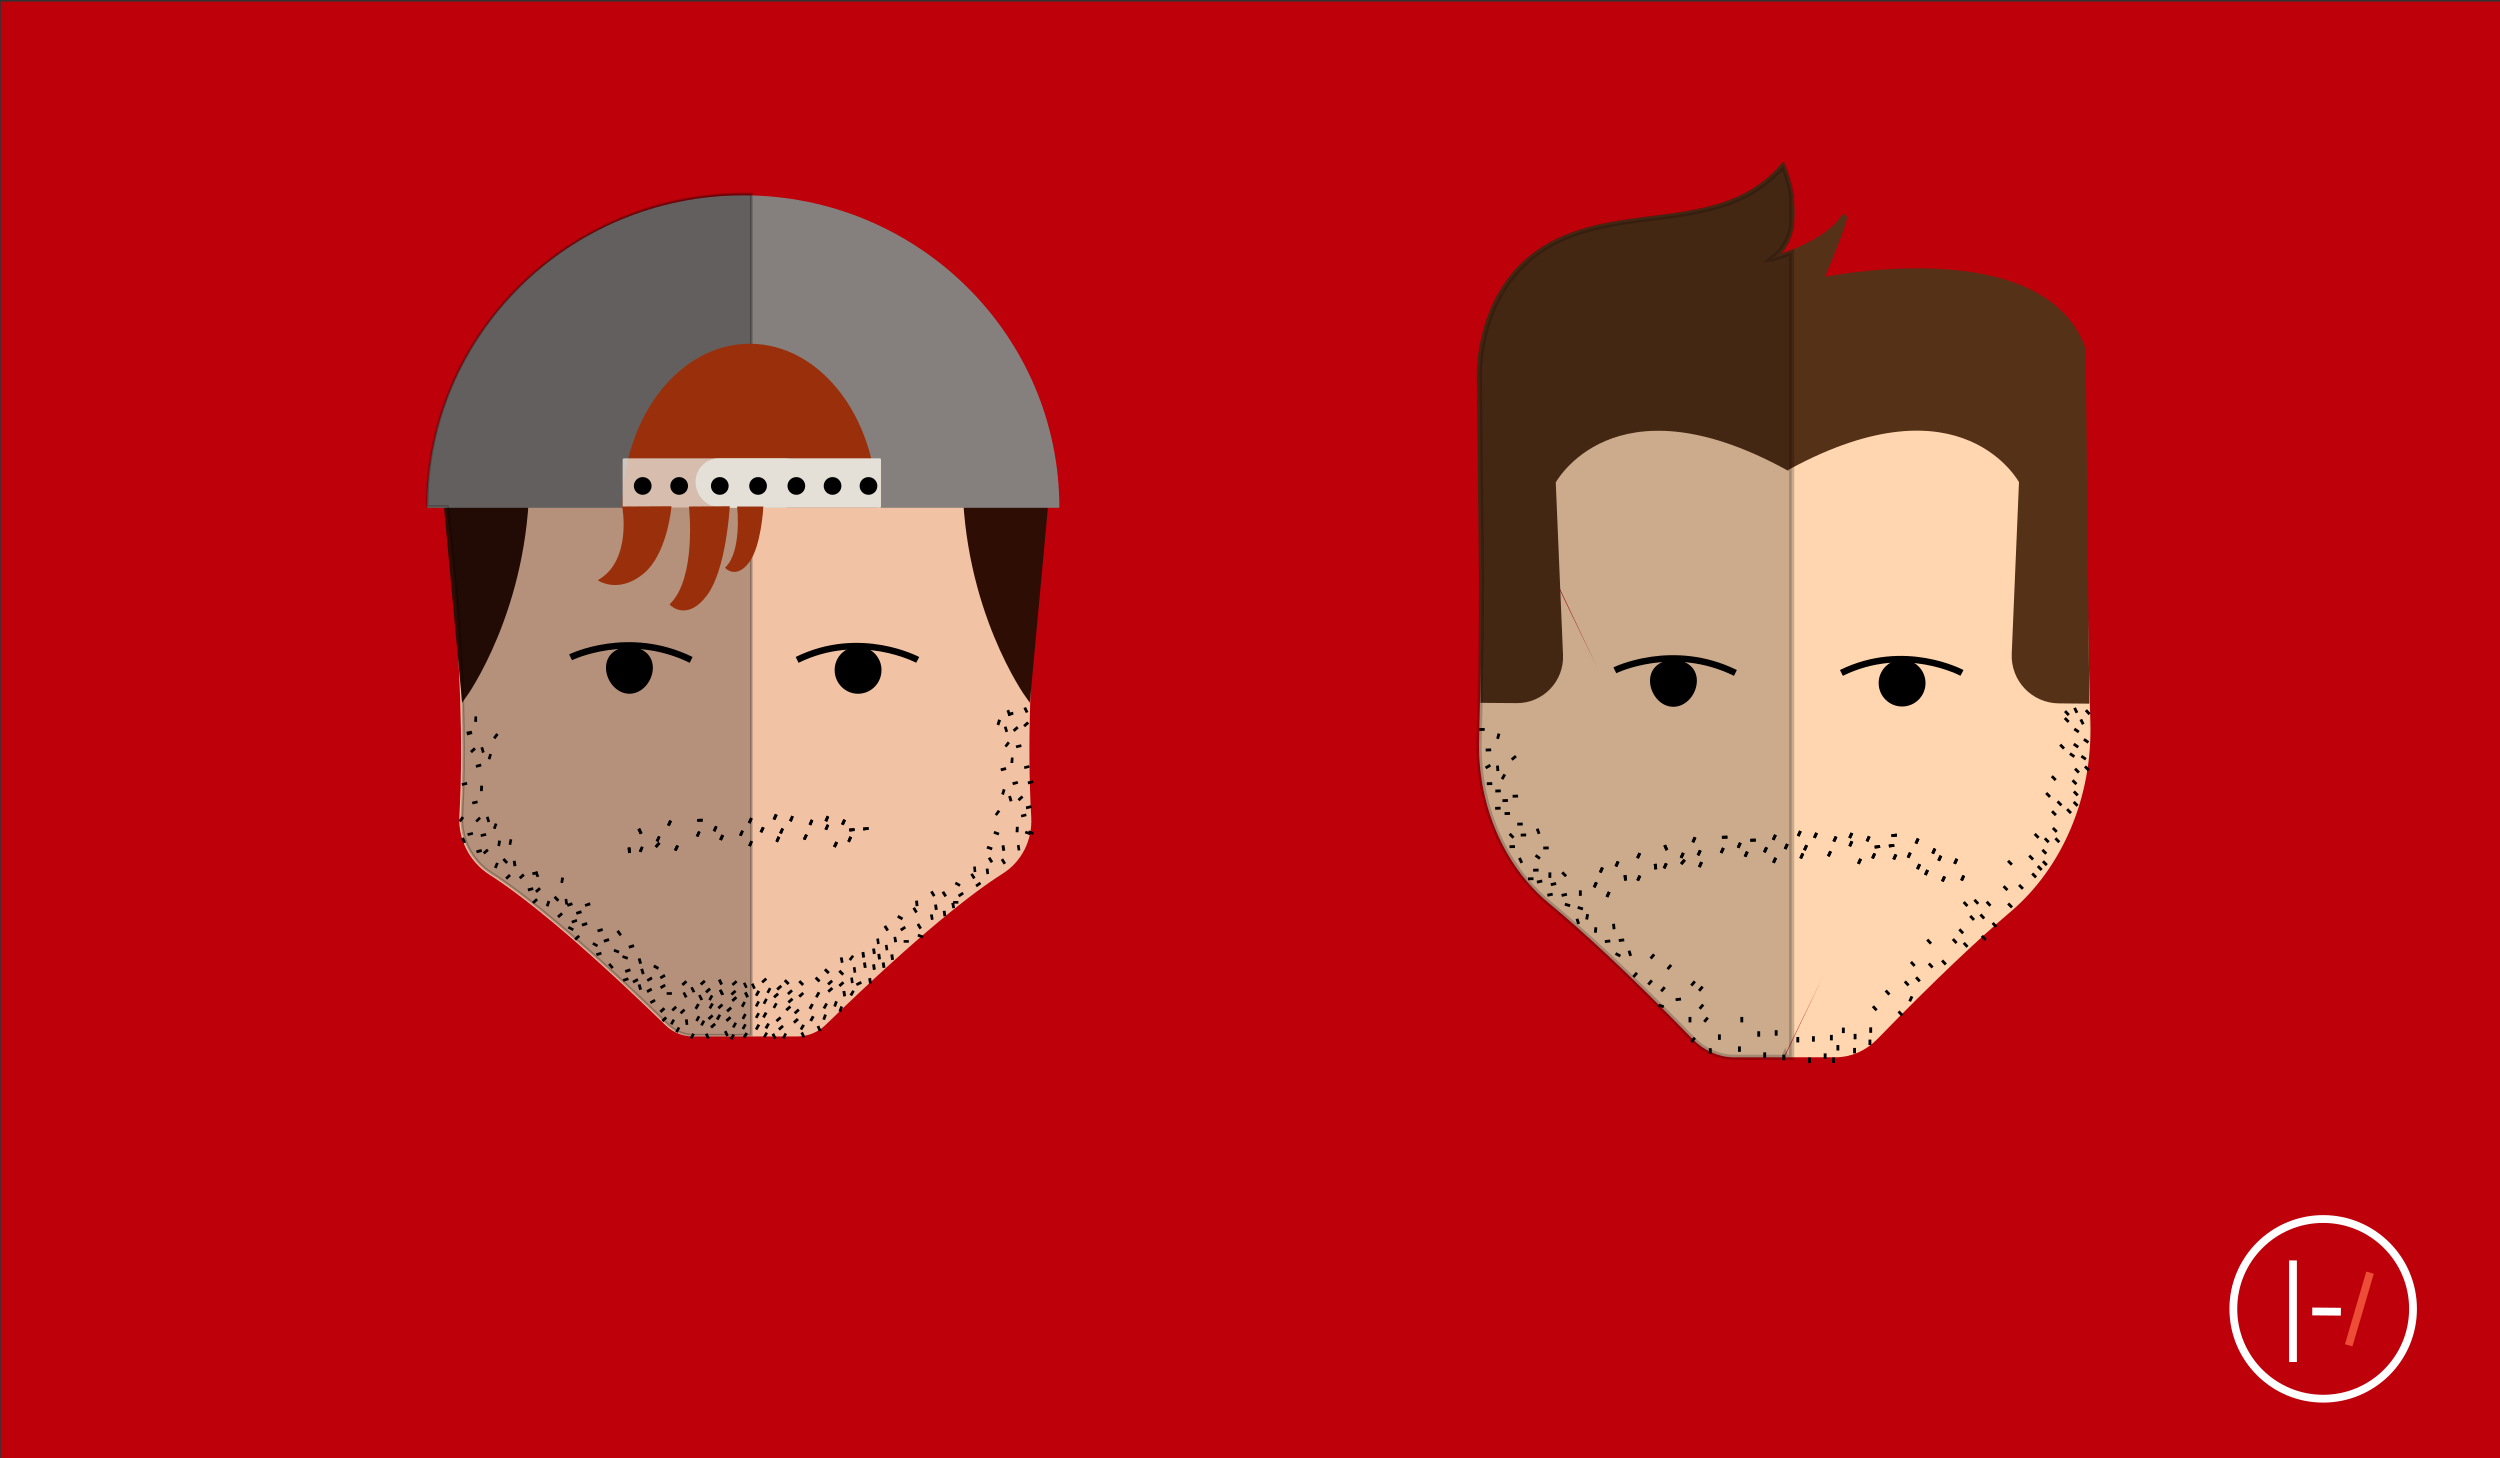 <?xml version="1.0" encoding="utf-8"?>
<!-- Generator: Adobe Illustrator 20.1.0, SVG Export Plug-In . SVG Version: 6.00 Build 0)  -->
<svg version="1.1" xmlns="http://www.w3.org/2000/svg" xmlns:xlink="http://www.w3.org/1999/xlink" x="0px" y="0px"
	 viewBox="0 0 960 560" style="enable-background:new 0 0 960 560;" xml:space="preserve">
<rect x="0" y="0" width="960" height="560" fill="#333333" stroke="none"/>
<style type="text/css">
	.st0{fill:#BD000A;}
	.st1{fill:none;stroke:#FFFFFF;stroke-width:3;stroke-miterlimit:10;}
	.st2{fill:none;stroke:#ED4C37;stroke-width:3;stroke-miterlimit:10;}
	.st3{fill:none;stroke:#000000;stroke-width:3;stroke-miterlimit:10;}
	.st4{fill:#FFD6B0;}
	.st5{fill:#553117;stroke:#553117;stroke-width:2;stroke-miterlimit:10;}
	.st6{opacity:0.2;stroke:#000000;stroke-width:2;stroke-miterlimit:10;}
	.st7{fill:none;stroke:#000000;stroke-width:2.5;stroke-miterlimit:10;}
	.st8{fill:#F1C2A4;stroke:#F1C2A4;stroke-width:2;stroke-miterlimit:10;}
	.st9{fill:#2E0D05;stroke:#2E0D05;stroke-width:2;stroke-miterlimit:10;}
	.st10{fill:#857F7D;}
	.st11{opacity:0.25;fill:#000105;stroke:#000000;stroke-miterlimit:10;}
	.st12{fill:#9A300B;stroke:#9A300B;stroke-miterlimit:10;}
	.st13{opacity:0.8;fill:#E5E0D7;}
	.st14{fill:#E5E0D7;}
	.st15{fill:#DEA6AF;}
	.st16{fill:none;stroke:#FFFFFF;stroke-width:10;stroke-miterlimit:10;}
	.st17{fill:none;stroke:#ED4C37;stroke-width:10;stroke-miterlimit:10;}
	.st18{fill:none;stroke:#FFFFFF;stroke-width:12;stroke-miterlimit:10;}
	.st19{fill:#FFFFFF;}
</style>
<g id="Faces-background_color">
	<rect x="0.3" y="0.6" class="st0" width="960" height="560"/>
</g>
<g id="_x32_1_logo">
	<line class="st1" x1="880.5" y1="484" x2="880.5" y2="523"/>
	<line class="st1" x1="898.9" y1="503.7" x2="887.9" y2="503.6"/>
	<line class="st2" x1="910.1" y1="488.7" x2="901.9" y2="516.6"/>
	<circle class="st1" cx="892.1" cy="502.6" r="34.5"/>
</g>
<g id="Face_1">
	<path class="st4" d="M772.2,350c-12.4,10.5-29,26.1-51.3,49c-4.4,4.5-10.1,7-16,7h-19.7h0h0.6l-0.3-0.6l14.7-30.8l-14.8,30.5
		L685,406H666c-5.9,0-11.6-2.5-16-7c-24.7-25.4-42.5-41.7-55.2-52.2c-17.5-14.5-27.5-38.1-26.8-62.8c1.6-60.2,0.7-120,0.7-120
		l45.2,93.5L569.5,164l116.2,0.4l114.5,0.4l0.7,0c0,0.6,0,1.3,0,2.2c0.1,13.3,0.4,61.2,1.8,110.5C803.5,306,792.1,333,772.2,350z"/>
	<path class="st5" d="M801.3,269.2l-10.7-0.1c-9.8-0.1-17.5-8.2-17.1-18l2.8-66.2c0,0-22.3-42.2-89.6-5.6c-0.1,0-0.2,0.1-0.3,0.2
		c-67.5-36.9-90,5.5-90,5.5l2.8,66.6c0.4,9.5-7.3,17.5-16.8,17.4l-12.9-0.1l-1.4-124.6c0,0-1.2-34.8,27.6-50.4s66-3.6,88.8-30
		c0,0,10.8,25.2-4.8,36c0.8-0.2,20.7-5.8,27.7-15.8c3.6-5.2-5.5,17.1-8.2,23.5c0,0,84.9-17.9,100.7,26.5L801.3,269.2z"/>
	<path class="st6" d="M688,96.9c-5,1.7-7.6,2.7-7.9,2.7c4.7-3.3,6.9-7.9,7.9-12.7V75.2c-1-6.5-3.3-11.5-3.3-11.5
		c-22.8,26.4-60.1,14.4-88.9,30s-27.7,50.4-27.7,50.4l0.8,77.2v0.2c0,18.9-0.3,40.7-0.9,62.5c-0.7,24.8,9.3,48.3,26.8,62.8
		c12.7,10.5,30.5,26.8,55.2,52.2c4.4,4.5,10.1,7,16,7H685l0.4-0.9l0.1,0.3l0.3,0.6h2.2V96.9z"/>
	<path class="st7" d="M753.4,258.4c0,0-22.1-11.9-46.3,0"/>
	<circle cx="730.4" cy="262.3" r="9"/>
	<path class="st7" d="M620.1,257.4c0,0,22.1-10.9,46.3,1"/>
	<path d="M633.6,261.4c0-5,4-8,9-8c5,0,9,3,9,8s-4,10-9,10C637.6,271.5,633.6,266.4,633.6,261.4L633.6,261.4z"/>
	<rect x="656.2" y="402.5" width="1.1" height="2.1"/>
	<rect x="674.8" y="396" width="1.1" height="2.1"/>
	<rect x="677.1" y="404.1" width="1.1" height="2.1"/>
	<rect x="681.5" y="395.6" width="1.1" height="2.1"/>
	<rect x="765.4" y="354" transform="matrix(0.734 -0.679 0.679 0.734 -37.393 614.649)" width="1.1" height="2.1"/>
	<rect x="756.8" y="351.3" transform="matrix(0.734 -0.679 0.679 0.734 -37.848 608.096)" width="1.1" height="2.1"/>
	<rect x="754.3" y="346" transform="matrix(0.734 -0.679 0.679 0.734 -34.931 604.961)" width="1.1" height="2.1"/>
	<rect x="758.4" y="345.1" transform="matrix(0.734 -0.679 0.679 0.734 -33.209 607.544)" width="1.1" height="2.1"/>
	<rect x="707.3" y="394.6" width="1.1" height="2.1"/>
	<rect x="754.3" y="361.7" transform="matrix(0.734 -0.679 0.679 0.734 -45.56 609.121)" width="1.1" height="2.1"/>
	<rect x="761.3" y="359" transform="matrix(0.734 -0.679 0.679 0.734 -41.918 613.158)" width="1.1" height="2.1"/>
	<rect x="760.7" y="350.8" transform="matrix(0.734 -0.679 0.679 0.734 -36.46 610.554)" width="1.1" height="2.1"/>
	<rect x="746" y="368.4" transform="matrix(0.734 -0.679 0.679 0.734 -52.346 605.321)" width="1.1" height="2.1"/>
	<rect x="740.9" y="369.6" transform="matrix(0.734 -0.679 0.679 0.734 -54.505 602.141)" width="1.1" height="2.1"/>
	<rect x="750.1" y="360.2" transform="matrix(0.734 -0.679 0.679 0.734 -45.657 605.9)" width="1.1" height="2.1"/>
	<rect x="752.6" y="356.5" transform="matrix(0.734 -0.679 0.679 0.734 -42.48 606.564)" width="1.1" height="2.1"/>
	<rect x="736" y="374.9" transform="matrix(0.734 -0.679 0.679 0.734 -59.408 600.228)" width="1.1" height="2.1"/>
	<rect x="731.7" y="376.5" transform="matrix(0.734 -0.679 0.679 0.734 -61.658 597.702)" width="1.1" height="2.1"/>
	<rect x="734" y="369" transform="matrix(0.734 -0.679 0.679 0.734 -55.92 597.284)" width="1.1" height="2.1"/>
	<rect x="740.3" y="360.4" transform="matrix(0.734 -0.679 0.679 0.734 -48.426 599.313)" width="1.1" height="2.1"/>
	<rect x="702.7" y="397.4" width="1.1" height="2.1"/>
	<rect x="700.3" y="404.5" width="1.1" height="2.1"/>
	<rect x="703.5" y="406.1" width="1.1" height="2.1"/>
	<rect x="695.8" y="397.9" width="1.1" height="2.1"/>
	<rect x="667.4" y="401.8" width="1.1" height="2.1"/>
	<rect x="694.3" y="406.1" width="1.1" height="2.1"/>
	<rect x="684.4" y="405" width="1.1" height="2.1"/>
	<rect x="705.2" y="401.3" width="1.1" height="2.1"/>
	<rect x="711.8" y="397" width="1.1" height="2.1"/>
	<rect x="711.6" y="402.4" width="1.1" height="2.1"/>
	<rect x="717.8" y="394.5" width="1.1" height="2.1"/>
	<rect x="717.5" y="399.2" width="1.1" height="2.1"/>
	<rect x="689.8" y="398.2" width="1.1" height="2.1"/>
	<rect x="729.3" y="388" transform="matrix(0.734 -0.679 0.679 0.734 -70.118 599.155)" width="1.1" height="2.1"/>
	<rect x="724.3" y="380" transform="matrix(0.734 -0.679 0.679 0.734 -65.959 593.622)" width="1.1" height="2.1"/>
	
		<rect x="574.6" y="294" transform="matrix(0.998 -6.196430e-02 6.196430e-02 0.998 -17.179 36.205)" width="1.1" height="2.1"/>
	
		<rect x="571.6" y="299.5" transform="matrix(3.312289e-02 1 -1 3.312289e-02 853.577 -281.186)" width="1.1" height="2.1"/>
	
		<rect x="577.6" y="306" transform="matrix(3.312289e-02 1 -1 3.312289e-02 865.89 -280.901)" width="1.1" height="2.1"/>
	
		<rect x="593.3" y="324.2" transform="matrix(3.312289e-02 1 -1 3.312289e-02 899.234 -279.007)" width="1.1" height="2.1"/>
	
		<rect x="661.9" y="320.1" transform="matrix(3.312289e-02 1 -1 3.312289e-02 961.476 -351.594)" width="1.1" height="2.1"/>
	
		<rect x="672.9" y="321.2" transform="matrix(3.312289e-02 1 -1 3.312289e-02 973.103 -361.487)" width="1.1" height="2.1"/>
	
		<rect x="589.4" y="332.7" transform="matrix(3.312289e-02 1 -1 3.312289e-02 903.974 -266.868)" width="1.1" height="2.1"/>
	
		<rect x="587.5" y="336.1" transform="matrix(3.312289e-02 1 -1 3.312289e-02 905.473 -261.767)" width="1.1" height="2.1"/>
	
		<rect x="584.7" y="319.3" transform="matrix(3.312289e-02 1 -1 3.312289e-02 885.963 -275.214)" width="1.1" height="2.1"/>
	<rect x="583.5" y="329.5" transform="matrix(0.904 -0.427 0.427 0.904 -85.212 280.967)" width="1.1" height="2.1"/>
	<rect x="589.7" y="327.8" transform="matrix(0.584 -0.812 0.812 0.584 -21.24 616.293)" width="1.1" height="2.1"/>
	
		<rect x="583.3" y="315.1" transform="matrix(3.312289e-02 1 -1 3.312289e-02 880.494 -277.868)" width="1.1" height="2.1"/>
	<rect x="590.1" y="318.2" transform="matrix(0.936 -0.352 0.352 0.936 -74.574 228.299)" width="1.1" height="2.1"/>
	
		<rect x="578.4" y="311" transform="matrix(3.312289e-02 1 -1 3.312289e-02 871.676 -276.9)" width="1.1" height="2.1"/>
	
		<rect x="580.4" y="323.7" transform="matrix(3.312289e-02 1 -1 3.312289e-02 886.204 -266.6)" width="1.1" height="2.1"/>
	<rect x="580" y="319.9" transform="matrix(0.707 -0.707 0.707 0.707 -56.92 504.474)" width="1.1" height="2.1"/>
	
		<rect x="581.5" y="304.3" transform="matrix(3.312289e-02 1 -1 3.312289e-02 867.959 -286.438)" width="1.1" height="2.1"/>
	<rect x="801.2" y="272.3" transform="matrix(0.734 -0.679 0.679 0.734 27.605 617.224)" width="1.1" height="2.1"/>
	<rect x="600" y="334.8" transform="matrix(-0.707 0.707 -0.707 -0.707 1262.669 148.594)" width="1.1" height="2.1"/>
	<rect x="606.3" y="341.9" width="1.1" height="2.1"/>
	<rect x="793.2" y="272.7" transform="matrix(0.734 -0.679 0.679 0.734 25.206 611.85)" width="1.1" height="2.1"/>
	<rect x="594.6" y="335" width="1.1" height="2.1"/>
	<rect x="590.9" y="337.5" transform="matrix(0.218 0.976 -0.976 0.218 792.687 -312.544)" width="1.1" height="2.1"/>
	<rect x="595" y="342.6" transform="matrix(0.218 0.976 -0.976 0.218 800.778 -312.604)" width="1.1" height="2.1"/>
	<rect x="596.3" y="338.5" transform="matrix(0.218 0.976 -0.976 0.218 797.813 -317.062)" width="1.1" height="2.1"/>
	<rect x="600.5" y="342.6" transform="matrix(0.218 0.976 -0.976 0.218 805.042 -317.916)" width="1.1" height="2.1"/>
	<rect x="601.8" y="346.2" transform="matrix(-0.282 0.96 -0.96 -0.282 1105.143 -132.815)" width="1.1" height="2.1"/>
	<rect x="606.7" y="347.4" transform="matrix(-0.282 0.96 -0.96 -0.282 1112.599 -135.949)" width="1.1" height="2.1"/>
	<rect x="637.7" y="385" transform="matrix(-0.282 0.96 -0.96 -0.282 1188.476 -117.56)" width="1.1" height="2.1"/>
	
		<rect x="574.9" y="302.4" transform="matrix(3.312289e-02 1 -1 3.312289e-02 859.64 -281.779)" width="1.1" height="2.1"/>
	
		<rect x="574.8" y="309" transform="matrix(3.312289e-02 1 -1 3.312289e-02 866.171 -275.25)" width="1.1" height="2.1"/>
	<rect x="570.9" y="293.3" transform="matrix(-0.5 -0.866 0.866 -0.5 602.203 936.408)" width="1.1" height="2.1"/>
	
		<rect x="571.1" y="286.6" transform="matrix(3.312289e-02 1 -1 3.312289e-02 840.274 -293.202)" width="1.1" height="2.1"/>
	
		<rect x="568.7" y="278.8" transform="matrix(3.312289e-02 1 -1 3.312289e-02 830.069 -298.403)" width="1.1" height="2.1"/>
	<rect x="574.8" y="281.9" transform="matrix(-0.966 -0.259 0.259 -0.966 1057.846 705.048)" width="1.1" height="2.1"/>
	<rect x="576.8" y="297.2" transform="matrix(0.866 0.5 -0.5 0.866 226.462 -248.689)" width="1.1" height="2.1"/>
	<rect x="580.8" y="289.8" transform="matrix(0.649 0.761 -0.761 0.649 425.349 -340.15)" width="1.1" height="2.1"/>
	<rect x="782.7" y="332" transform="matrix(0.713 -0.701 0.701 0.713 -8.673 644.91)" width="1.1" height="2.1"/>
	<rect x="784.7" y="330.2" transform="matrix(0.713 -0.701 0.701 0.713 -6.862 645.741)" width="1.1" height="2.1"/>
	<rect x="785.4" y="321.4" transform="matrix(0.713 -0.701 0.701 0.713 -0.466 643.709)" width="1.1" height="2.1"/>
	<rect x="788.1" y="297.5" transform="matrix(0.713 -0.701 0.701 0.713 17.055 638.785)" width="1.1" height="2.1"/>
	<rect x="797" y="294.6" transform="matrix(0.713 -0.701 0.701 0.713 21.646 644.203)" width="1.1" height="2.1"/>
	<rect x="800.8" y="293.8" transform="matrix(0.713 -0.701 0.701 0.713 23.321 646.567)" width="1.1" height="2.1"/>
	<rect x="790.3" y="307.2" transform="matrix(0.713 -0.701 0.701 0.713 10.886 643.089)" width="1.1" height="2.1"/>
	<rect x="796.6" y="303.4" transform="matrix(0.713 -0.701 0.701 0.713 15.317 646.401)" width="1.1" height="2.1"/>
	<rect x="796.1" y="299.1" transform="matrix(0.713 -0.701 0.701 0.713 18.185 644.812)" width="1.1" height="2.1"/>
	<rect x="788.2" y="311" transform="matrix(0.713 -0.701 0.701 0.713 7.598 642.688)" width="1.1" height="2.1"/>
	<rect x="785.9" y="304" transform="matrix(0.713 -0.701 0.701 0.713 11.892 639.064)" width="1.1" height="2.1"/>
	<rect x="788.5" y="317.4" transform="matrix(0.713 -0.701 0.701 0.713 3.224 644.747)" width="1.1" height="2.1"/>
	<rect x="796.5" y="307.4" transform="matrix(0.713 -0.701 0.701 0.713 12.534 647.486)" width="1.1" height="2.1"/>
	<rect x="794" y="310.2" transform="matrix(0.713 -0.701 0.701 0.713 9.809 646.542)" width="1.1" height="2.1"/>
	<rect x="781.5" y="319.7" transform="matrix(0.713 -0.701 0.701 0.713 -0.379 640.489)" width="1.1" height="2.1"/>
	<rect x="791.3" y="285.4" transform="matrix(0.713 -0.701 0.701 0.713 26.456 637.551)" width="1.1" height="2.1"/>
	<rect x="793.1" y="275.2" transform="matrix(0.713 -0.701 0.701 0.713 34.098 635.856)" width="1.1" height="2.1"/>
	<rect x="795.1" y="289.2" transform="matrix(0.57 -0.822 0.822 0.57 103.596 778.547)" width="1.1" height="2.1"/>
	<rect x="799.5" y="290.2" transform="matrix(0.57 -0.822 0.822 0.57 104.677 782.584)" width="1.1" height="2.1"/>
	<rect x="800.5" y="283.8" transform="matrix(0.57 -0.822 0.822 0.57 110.338 780.594)" width="1.1" height="2.1"/>
	<rect x="796.6" y="285.6" transform="matrix(0.57 -0.822 0.822 0.57 107.184 778.18)" width="1.1" height="2.1"/>
	<rect x="796.8" y="279.8" transform="matrix(0.57 -0.822 0.822 0.57 112.05 775.84)" width="1.1" height="2.1"/>
	<rect x="798.6" y="276.4" transform="matrix(0.897 -0.443 0.443 0.897 -40.262 382.334)" width="1.1" height="2.1"/>
	<rect x="796.2" y="272" transform="matrix(0.897 -0.443 0.443 0.897 -38.549 380.805)" width="1.1" height="2.1"/>
	<rect x="618.8" y="354.6" transform="matrix(0.995 -0.105 0.105 0.995 -33.9 66.944)" width="1.1" height="2.1"/>
	<rect x="634.8" y="331.6" transform="matrix(0.995 -0.105 0.105 0.995 -31.395 68.495)" width="1.1" height="2.1"/>
	<rect x="623.2" y="335.9" transform="matrix(0.995 -0.105 0.105 0.995 -31.908 67.302)" width="1.1" height="2.1"/>
	
		<rect x="612.4" y="356.2" transform="matrix(0.995 9.601310e-02 -9.601310e-02 0.995 37.128 -57.197)" width="1.1" height="2.1"/>
	<rect x="605.6" y="352.8" transform="matrix(0.948 -0.317 0.317 0.948 -80.925 210.504)" width="1.1" height="2.1"/>
	<rect x="609.1" y="351.1" transform="matrix(0.983 0.182 -0.182 0.983 74.27 -105.062)" width="1.1" height="2.1"/>
	<rect x="784.5" y="325.8" transform="matrix(0.713 -0.701 0.701 0.713 -3.842 644.362)" width="1.1" height="2.1"/>
	<rect x="789.5" y="321.4" transform="matrix(0.713 -0.701 0.701 0.713 0.679 646.572)" width="1.1" height="2.1"/>
	<rect x="780.6" y="334.9" transform="matrix(0.713 -0.701 0.701 0.713 -11.349 644.223)" width="1.1" height="2.1"/>
	<rect x="775.5" y="339.3" transform="matrix(0.713 -0.701 0.701 0.713 -15.845 641.901)" width="1.1" height="2.1"/>
	<rect x="771.3" y="346.4" transform="matrix(0.713 -0.701 0.701 0.713 -22.024 641.026)" width="1.1" height="2.1"/>
	<rect x="769.6" y="339.8" transform="matrix(0.713 -0.701 0.701 0.713 -17.935 637.894)" width="1.1" height="2.1"/>
	<rect x="779.4" y="328" transform="matrix(0.713 -0.701 0.701 0.713 -6.801 641.44)" width="1.1" height="2.1"/>
	<rect x="771.3" y="330" transform="matrix(0.713 -0.701 0.701 0.713 -10.571 636.326)" width="1.1" height="2.1"/>
	<rect x="763.1" y="345.9" transform="matrix(0.734 -0.679 0.679 0.734 -32.499 610.898)" width="1.1" height="2.1"/>
	<rect x="719.4" y="386" transform="matrix(0.734 -0.679 0.679 0.734 -71.337 591.919)" width="1.1" height="2.1"/>
	<rect x="629.2" y="327.4" transform="matrix(-0.91 -0.415 0.415 -0.91 1065.997 888.808)" width="1.1" height="2.1"/>
	<rect x="645.9" y="327.3" transform="matrix(-0.91 -0.415 0.415 -0.91 1097.965 895.562)" width="1.1" height="2.1"/>
	<rect x="639.4" y="331.3" transform="matrix(-0.91 -0.415 0.415 -0.91 1083.867 900.51)" width="1.1" height="2.1"/>
	<rect x="629.3" y="335.9" transform="matrix(-0.91 -0.415 0.415 -0.91 1062.619 905.211)" width="1.1" height="2.1"/>
	<rect x="638.9" y="324.3" transform="matrix(0.912 -0.411 0.411 0.912 -77.228 291.596)" width="1.1" height="2.1"/>
	<rect x="620.9" y="330.5" transform="matrix(-0.91 -0.415 0.415 -0.91 1048.855 891.377)" width="1.1" height="2.1"/>
	<rect x="654.6" y="390.2" transform="matrix(0.763 0.647 -0.647 0.763 408.374 -330.834)" width="1.1" height="2.1"/>
	<rect x="652.8" y="385.2" transform="matrix(0.763 0.647 -0.647 0.763 404.744 -330.86)" width="1.1" height="2.1"/>
	<rect x="638" y="378.5" transform="matrix(0.763 0.647 -0.647 0.763 396.929 -322.863)" width="1.1" height="2.1"/>
	<rect x="649.6" y="376.3" transform="matrix(0.763 0.647 -0.647 0.763 398.217 -330.918)" width="1.1" height="2.1"/>
	<rect x="652.6" y="378.3" transform="matrix(0.763 0.647 -0.647 0.763 400.21 -332.365)" width="1.1" height="2.1"/>
	<rect x="753.6" y="335.8" transform="matrix(-0.91 -0.415 0.415 -0.91 1300.148 956.681)" width="1.1" height="2.1"/>
	<rect x="739.8" y="333.8" transform="matrix(-0.91 -0.415 0.415 -0.91 1274.523 946.999)" width="1.1" height="2.1"/>
	<rect x="697.1" y="319.5" transform="matrix(-0.91 -0.415 0.415 -0.91 1198.977 902.011)" width="1.1" height="2.1"/>
	<rect x="702.4" y="326.6" transform="matrix(-0.91 -0.415 0.415 -0.91 1206.216 917.753)" width="1.1" height="2.1"/>
	<rect x="714" y="329.4" transform="matrix(-0.91 -0.415 0.415 -0.91 1227.159 928.005)" width="1.1" height="2.1"/>
	<rect x="719.5" y="327.4" transform="matrix(-0.91 -0.415 0.415 -0.91 1238.4 926.401)" width="1.1" height="2.1"/>
	<rect x="652.9" y="330.8" transform="matrix(-0.91 -0.415 0.415 -0.91 1109.896 905.169)" width="1.1" height="2.1"/>
	<rect x="691.9" y="327.4" transform="matrix(-0.91 -0.415 0.415 -0.91 1185.696 914.95)" width="1.1" height="2.1"/>
	<rect x="681.4" y="329.1" transform="matrix(-0.91 -0.415 0.415 -0.91 1165.011 913.798)" width="1.1" height="2.1"/>
	<rect x="677.9" y="325.1" transform="matrix(-0.91 -0.415 0.415 -0.91 1159.981 904.691)" width="1.1" height="2.1"/>
	<rect x="681.3" y="320.2" transform="matrix(-0.91 -0.415 0.415 -0.91 1168.511 896.845)" width="1.1" height="2.1"/>
	<rect x="612.4" y="338.6" transform="matrix(-0.91 -0.415 0.415 -0.91 1029.419 903.239)" width="1.1" height="2.1"/>
	<rect x="661.3" y="325.4" transform="matrix(-0.91 -0.415 0.415 -0.91 1128.15 898.32)" width="1.1" height="2.1"/>
	<rect x="652.4" y="326.3" transform="matrix(-0.91 -0.415 0.415 -0.91 1110.812 896.354)" width="1.1" height="2.1"/>
	<rect x="650.4" y="321.3" transform="matrix(-0.91 -0.415 0.415 -0.91 1109.068 885.959)" width="1.1" height="2.1"/>
	<rect x="744.9" y="328.3" transform="matrix(-0.91 -0.415 0.415 -0.91 1286.555 938.62)" width="1.1" height="2.1"/>
	<rect x="742.6" y="325.6" transform="matrix(-0.91 -0.415 0.415 -0.91 1283.285 932.483)" width="1.1" height="2.1"/>
	<rect x="704.6" y="320.9" transform="matrix(-0.91 -0.415 0.415 -0.91 1212.693 907.812)" width="1.1" height="2.1"/>
	<rect x="710.7" y="319.5" transform="matrix(-0.91 -0.415 0.415 -0.91 1224.901 907.712)" width="1.1" height="2.1"/>
	<rect x="690.8" y="318.9" transform="matrix(-0.91 -0.415 0.415 -0.91 1187.28 898.15)" width="1.1" height="2.1"/>
	<rect x="667.8" y="323.4" transform="matrix(-0.91 -0.415 0.415 -0.91 1141.415 897.2)" width="1.1" height="2.1"/>
	<rect x="614.9" y="332.8" transform="matrix(-0.91 -0.415 0.415 -0.91 1036.426 893.306)" width="1.1" height="2.1"/>
	<rect x="746.2" y="336.3" transform="matrix(-0.91 -0.415 0.415 -0.91 1285.832 954.414)" width="1.1" height="2.1"/>
	<rect x="751" y="329.4" transform="matrix(-0.91 -0.415 0.415 -0.91 1297.778 943.336)" width="1.1" height="2.1"/>
	<rect x="727.5" y="327.7" transform="matrix(-0.91 -0.415 0.415 -0.91 1253.705 930.378)" width="1.1" height="2.1"/>
	<rect x="710.7" y="322.8" transform="matrix(-0.91 -0.415 0.415 -0.91 1223.558 913.887)" width="1.1" height="2.1"/>
	<rect x="717.2" y="320.9" transform="matrix(-0.91 -0.415 0.415 -0.91 1236.895 912.958)" width="1.1" height="2.1"/>
	<rect x="733" y="327.1" transform="matrix(-0.91 -0.415 0.415 -0.91 1264.472 931.427)" width="1.1" height="2.1"/>
	<rect x="736.6" y="331.5" transform="matrix(-0.91 -0.415 0.415 -0.91 1269.526 941.342)" width="1.1" height="2.1"/>
	<rect x="736" y="321.7" transform="matrix(-0.91 -0.415 0.415 -0.91 1272.465 922.338)" width="1.1" height="2.1"/>
	<rect x="693.3" y="324.2" transform="matrix(-0.91 -0.415 0.415 -0.91 1189.749 909.448)" width="1.1" height="2.1"/>
	<rect x="685.8" y="323.8" transform="matrix(-0.91 -0.415 0.415 -0.91 1175.679 905.519)" width="1.1" height="2.1"/>
	<rect x="670.4" y="326.8" transform="matrix(-0.91 -0.415 0.415 -0.91 1145.034 904.787)" width="1.1" height="2.1"/>
	<rect x="617.4" y="342.3" transform="matrix(-0.91 -0.415 0.415 -0.91 1037.341 912.365)" width="1.1" height="2.1"/>
	<rect x="622.1" y="359.7" transform="matrix(0.121 0.993 -0.993 0.121 905.538 -300.901)" width="1.1" height="2.1"/>
	<rect x="616.7" y="360.1" transform="matrix(0.121 0.993 -0.993 0.121 901.24 -295.174)" width="1.1" height="2.1"/>
	<rect x="725.7" y="323.3" transform="matrix(0.121 0.993 -0.993 0.121 960.563 -435.667)" width="1.1" height="2.1"/>
	<rect x="726.7" y="319.4" transform="matrix(0.121 0.993 -0.993 0.121 957.563 -440.149)" width="1.1" height="2.1"/>
	<rect x="720.3" y="323.8" transform="matrix(0.121 0.993 -0.993 0.121 956.265 -429.94)" width="1.1" height="2.1"/>
	<rect x="643.9" y="382.4" transform="matrix(0.121 0.993 -0.993 0.121 947.258 -302.577)" width="1.1" height="2.1"/>
	<rect x="625.3" y="365.3" transform="matrix(-0.955 0.297 -0.297 -0.955 1332.347 530.048)" width="1.1" height="2.1"/>
	<rect x="620.6" y="365.5" transform="matrix(0.462 -0.887 0.887 0.462 9.199 748.25)" width="1.1" height="2.1"/>
	<rect x="733.8" y="382.3" transform="matrix(-0.91 -0.415 0.415 -0.91 1242.928 1037.162)" width="1.1" height="2.1"/>
	<rect x="633.1" y="375.9" transform="matrix(0.763 0.647 -0.647 0.763 394.051 -320.325)" width="1.1" height="2.1"/>
	<rect x="640.5" y="370" transform="matrix(0.763 0.647 -0.647 0.763 391.981 -326.525)" width="1.1" height="2.1"/>
	<rect x="645.7" y="329.6" transform="matrix(0.763 0.647 -0.647 0.763 367.089 -339.427)" width="1.1" height="2.1"/>
	
		<rect x="661.9" y="320.1" transform="matrix(3.312289e-02 1 -1 3.312289e-02 961.476 -351.594)" width="1.1" height="2.1"/>
	
		<rect x="672.9" y="321.2" transform="matrix(3.312289e-02 1 -1 3.312289e-02 973.103 -361.487)" width="1.1" height="2.1"/>
	<rect x="634.8" y="331.6" transform="matrix(0.995 -0.105 0.105 0.995 -31.395 68.495)" width="1.1" height="2.1"/>
	<rect x="623.2" y="335.9" transform="matrix(0.995 -0.105 0.105 0.995 -31.908 67.302)" width="1.1" height="2.1"/>
	<rect x="629.2" y="327.4" transform="matrix(-0.91 -0.415 0.415 -0.91 1065.997 888.808)" width="1.1" height="2.1"/>
	<rect x="645.9" y="327.3" transform="matrix(-0.91 -0.415 0.415 -0.91 1097.965 895.562)" width="1.1" height="2.1"/>
	<rect x="639.4" y="331.3" transform="matrix(-0.91 -0.415 0.415 -0.91 1083.867 900.51)" width="1.1" height="2.1"/>
	<rect x="629.3" y="335.9" transform="matrix(-0.91 -0.415 0.415 -0.91 1062.619 905.211)" width="1.1" height="2.1"/>
	<rect x="638.9" y="324.3" transform="matrix(0.912 -0.411 0.411 0.912 -77.228 291.596)" width="1.1" height="2.1"/>
	<rect x="620.9" y="330.5" transform="matrix(-0.91 -0.415 0.415 -0.91 1048.855 891.377)" width="1.1" height="2.1"/>
	<rect x="753.6" y="335.8" transform="matrix(-0.91 -0.415 0.415 -0.91 1300.148 956.681)" width="1.1" height="2.1"/>
	<rect x="739.8" y="333.8" transform="matrix(-0.91 -0.415 0.415 -0.91 1274.523 946.999)" width="1.1" height="2.1"/>
	<rect x="697.1" y="319.5" transform="matrix(-0.91 -0.415 0.415 -0.91 1198.977 902.011)" width="1.1" height="2.1"/>
	<rect x="702.4" y="326.6" transform="matrix(-0.91 -0.415 0.415 -0.91 1206.216 917.753)" width="1.1" height="2.1"/>
	<rect x="714" y="329.4" transform="matrix(-0.91 -0.415 0.415 -0.91 1227.159 928.005)" width="1.1" height="2.1"/>
	<rect x="719.5" y="327.4" transform="matrix(-0.91 -0.415 0.415 -0.91 1238.4 926.401)" width="1.1" height="2.1"/>
	<rect x="652.9" y="330.8" transform="matrix(-0.91 -0.415 0.415 -0.91 1109.896 905.169)" width="1.1" height="2.1"/>
	<rect x="691.9" y="327.4" transform="matrix(-0.91 -0.415 0.415 -0.91 1185.696 914.95)" width="1.1" height="2.1"/>
	<rect x="681.4" y="329.1" transform="matrix(-0.91 -0.415 0.415 -0.91 1165.011 913.798)" width="1.1" height="2.1"/>
	<rect x="677.9" y="325.1" transform="matrix(-0.91 -0.415 0.415 -0.91 1159.981 904.691)" width="1.1" height="2.1"/>
	<rect x="681.3" y="320.2" transform="matrix(-0.91 -0.415 0.415 -0.91 1168.511 896.845)" width="1.1" height="2.1"/>
	<rect x="612.4" y="338.6" transform="matrix(-0.91 -0.415 0.415 -0.91 1029.419 903.239)" width="1.1" height="2.1"/>
	<rect x="661.3" y="325.4" transform="matrix(-0.91 -0.415 0.415 -0.91 1128.15 898.32)" width="1.1" height="2.1"/>
	<rect x="652.4" y="326.3" transform="matrix(-0.91 -0.415 0.415 -0.91 1110.812 896.354)" width="1.1" height="2.1"/>
	<rect x="650.4" y="321.3" transform="matrix(-0.91 -0.415 0.415 -0.91 1109.068 885.959)" width="1.1" height="2.1"/>
	<rect x="744.9" y="328.3" transform="matrix(-0.91 -0.415 0.415 -0.91 1286.555 938.62)" width="1.1" height="2.1"/>
	<rect x="742.6" y="325.6" transform="matrix(-0.91 -0.415 0.415 -0.91 1283.285 932.483)" width="1.1" height="2.1"/>
	<rect x="704.6" y="320.9" transform="matrix(-0.91 -0.415 0.415 -0.91 1212.693 907.812)" width="1.1" height="2.1"/>
	<rect x="710.7" y="319.5" transform="matrix(-0.91 -0.415 0.415 -0.91 1224.901 907.712)" width="1.1" height="2.1"/>
	<rect x="690.8" y="318.9" transform="matrix(-0.91 -0.415 0.415 -0.91 1187.28 898.15)" width="1.1" height="2.1"/>
	<rect x="667.8" y="323.4" transform="matrix(-0.91 -0.415 0.415 -0.91 1141.415 897.2)" width="1.1" height="2.1"/>
	<rect x="614.9" y="332.8" transform="matrix(-0.91 -0.415 0.415 -0.91 1036.426 893.306)" width="1.1" height="2.1"/>
	<rect x="746.2" y="336.3" transform="matrix(-0.91 -0.415 0.415 -0.91 1285.832 954.414)" width="1.1" height="2.1"/>
	<rect x="751" y="329.4" transform="matrix(-0.91 -0.415 0.415 -0.91 1297.778 943.336)" width="1.1" height="2.1"/>
	<rect x="727.5" y="327.7" transform="matrix(-0.91 -0.415 0.415 -0.91 1253.705 930.378)" width="1.1" height="2.1"/>
	<rect x="710.7" y="322.8" transform="matrix(-0.91 -0.415 0.415 -0.91 1223.558 913.887)" width="1.1" height="2.1"/>
	<rect x="717.2" y="320.9" transform="matrix(-0.91 -0.415 0.415 -0.91 1236.895 912.958)" width="1.1" height="2.1"/>
	<rect x="733" y="327.1" transform="matrix(-0.91 -0.415 0.415 -0.91 1264.472 931.427)" width="1.1" height="2.1"/>
	<rect x="736.6" y="331.5" transform="matrix(-0.91 -0.415 0.415 -0.91 1269.526 941.342)" width="1.1" height="2.1"/>
	<rect x="736" y="321.7" transform="matrix(-0.91 -0.415 0.415 -0.91 1272.465 922.338)" width="1.1" height="2.1"/>
	<rect x="693.3" y="324.2" transform="matrix(-0.91 -0.415 0.415 -0.91 1189.749 909.448)" width="1.1" height="2.1"/>
	<rect x="685.8" y="323.8" transform="matrix(-0.91 -0.415 0.415 -0.91 1175.679 905.519)" width="1.1" height="2.1"/>
	<rect x="670.4" y="326.8" transform="matrix(-0.91 -0.415 0.415 -0.91 1145.034 904.787)" width="1.1" height="2.1"/>
	<rect x="617.4" y="342.3" transform="matrix(-0.91 -0.415 0.415 -0.91 1037.341 912.365)" width="1.1" height="2.1"/>
	<rect x="725.7" y="323.3" transform="matrix(0.121 0.993 -0.993 0.121 960.563 -435.667)" width="1.1" height="2.1"/>
	<rect x="726.7" y="319.4" transform="matrix(0.121 0.993 -0.993 0.121 957.563 -440.149)" width="1.1" height="2.1"/>
	<rect x="720.3" y="323.8" transform="matrix(0.121 0.993 -0.993 0.121 956.265 -429.94)" width="1.1" height="2.1"/>
	<rect x="645.7" y="329.6" transform="matrix(0.763 0.647 -0.647 0.763 367.089 -339.427)" width="1.1" height="2.1"/>
	<rect x="649.6" y="397.9" transform="matrix(0.763 0.647 -0.647 0.763 412.198 -325.737)" width="1.1" height="2.1"/>
	<rect x="634" y="365.9" transform="matrix(0.763 0.647 -0.647 0.763 387.773 -323.258)" width="1.1" height="2.1"/>
	<rect x="627.4" y="373" transform="matrix(0.763 0.647 -0.647 0.763 390.793 -317.331)" width="1.1" height="2.1"/>
	<rect x="659.7" y="397.2" width="1.1" height="2.1"/>
	<rect x="648.4" y="390.5" width="1.1" height="2.1"/>
	<rect x="668.3" y="390.5" width="1.1" height="2.1"/>
</g>
<g id="Face_2">
	<path class="st8" d="M287,397h-20.9c-3.6,0-7.1-1.4-9.7-3.9c-35.9-34.9-56.5-50.8-67.8-58c-7.4-4.7-11.7-13-11.2-21.7
		c3.3-58.6-6.9-128.4-6.9-128.4h231.2c0,0-10.1,70.1-6.7,128.9c0.5,8.3-3.5,16.4-10.6,20.8c-11.1,7-31.7,22.8-68,58.1
		c-2.8,2.7-6.4,4.2-10.3,4.2H285"/>
	<path class="st9" d="M178.2,267.1c0,0,24.1-33.4,24.1-84.2l-31.7,2.2L178.2,267.1z"/>
	<path class="st9" d="M394.7,267.1c0,0-24.1-33.4-24.1-84.2l31.7,2.2L394.7,267.1z"/>
	<path class="st10" d="M164,195c0-66.3,54.3-120,121.4-120s121.4,53.7,121.4,120H164z"/>
	<path class="st11" d="M288.5,74.5v323h-22.4c-3.6,0-7.1-1.7-9.7-4.2c-35.9-34.9-56.5-50.9-67.8-58.1c-7.4-4.7-11.7-13.3-11.2-22
		c2.5-45.2-2.9-96.7-5.6-118.7H164c0-66,54.5-120,121.6-120C286.5,74.5,287.5,74.5,288.5,74.5z"/>
	<path class="st12" d="M239.5,195c0-34.5,21.7-62.5,48.4-62.5s48.4,28,48.4,62.5"/>
	<path class="st13" d="M300.3,195h-60.7c-0.3,0-0.5-0.2-0.5-0.5v-18c0-0.3,0.2-0.5,0.5-0.5h61.7c5,0,9,4,9,9v0
		C310.3,190.5,305.8,195,300.3,195z"/>
	<path class="st14" d="M277.1,195h60.7c0.3,0,0.5-0.2,0.5-0.5v-18c0-0.3-0.2-0.5-0.5-0.5h-61.7c-5,0-9,4-9,9v0
		C267.1,190.5,271.6,195,277.1,195z"/>
	<circle cx="276.4" cy="186.6" r="3.4"/>
	<circle cx="260.8" cy="186.6" r="3.4"/>
	<circle cx="246.8" cy="186.6" r="3.4"/>
	<circle cx="291.1" cy="186.6" r="3.4"/>
	<circle cx="305.8" cy="186.6" r="3.4"/>
	<circle cx="319.7" cy="186.6" r="3.4"/>
	<circle cx="333.5" cy="186.6" r="3.4"/>
	<path class="st12" d="M239.5,195c0,0,3.6,20-9,27.8c0,0,7.4,4.5,16.3-2.9c8.9-7.3,10.5-25,10.5-25L239.5,195z"/>
	<path class="st12" d="M265.1,195c0,0,2.9,26.8-7.3,37.1c0,0,6,6,13.3-3.8c7.3-9.8,8.6-33.4,8.6-33.4L265.1,195z"/>
	<path class="st12" d="M283.6,195c0,0,1.8,16.6-4.5,23c0,0,3.7,3.7,8.2-2.4c4.5-6.1,5.3-20.6,5.3-20.6L283.6,195z"/>
	<path class="st7" d="M352.4,253.4c0,0-22.1-11.9-46.3,0"/>
	<path d="M338.5,257.3c0,5-4,9.1-9,9.1c-5,0-9-4.1-9-9.1c0-5,4-9,9-9C334.4,248.2,338.5,252.3,338.5,257.3z"/>
	<path class="st7" d="M219.1,252.4c0,0,22.1-10.9,46.3,1"/>
	<path d="M250.7,256.4c0,5-4,10-9,10c-5,0-9-5-9-10c0-5,4-8,9-8C246.6,248.4,250.7,251.4,250.7,256.4z"/>
	<polygon points="269.8,315.5 267.7,315.5 267.7,314.5 269.8,314.4 	"/>
	<polygon points="242.3,327.5 241.2,327.6 241,325.5 242.1,325.4 	"/>
	<polygon points="253.6,321.4 252.8,323.3 251.8,322.9 252.7,321 	"/>
	<polygon points="247.1,325.4 246.3,327.3 245.3,326.9 246.2,325 	"/>
	<polygon points="246.7,319.9 245.7,320.4 244.8,318.5 245.8,318 	"/>
	<polygon points="304.8,313.6 304,315.6 303,315.1 303.9,313.2 	"/>
	<polygon points="310.2,320.7 309.3,322.6 308.3,322.2 309.2,320.3 	"/>
	<polygon points="321.8,323.6 320.9,325.5 319.9,325 320.8,323.1 	"/>
	<polygon points="327.2,321.6 326.3,323.5 325.4,323 326.2,321.1 	"/>
	<polygon points="260.7,324.9 259.8,326.8 258.8,326.4 259.7,324.5 	"/>
	<polygon points="299.6,321.6 298.7,323.5 297.8,323 298.6,321.1 	"/>
	<polygon points="289.1,323.2 288.3,325.1 287.3,324.7 288.2,322.8 	"/>
	<polygon points="285.6,319.2 284.8,321.1 283.8,320.7 284.7,318.8 	"/>
	<polygon points="289,314.4 288.2,316.3 287.2,315.8 288.1,313.9 	"/>
	<polygon points="269,319.5 268.2,321.4 267.2,321 268.1,319.1 	"/>
	<rect x="256.2" y="315.6" transform="matrix(0.416 -0.909 0.909 0.416 -137.303 418.399)" width="2.1" height="1.1"/>
	<polygon points="312.3,315.1 311.5,317 310.5,316.5 311.4,314.6 	"/>
	<polygon points="318.4,313.7 317.6,315.6 316.6,315.1 317.5,313.2 	"/>
	<polygon points="298.6,313 297.7,314.9 296.7,314.5 297.6,312.5 	"/>
	<polygon points="275.5,317.5 274.7,319.4 273.7,319 274.6,317.1 	"/>
	<polygon points="318.4,316.9 317.6,318.8 316.6,318.4 317.5,316.5 	"/>
	<rect x="323" y="315.2" transform="matrix(0.416 -0.909 0.909 0.416 -97.913 478.936)" width="2.1" height="1.1"/>
	<polygon points="301,318.4 300.2,320.3 299.2,319.8 300.1,317.9 	"/>
	<polygon points="293.6,317.9 292.7,319.8 291.7,319.4 292.6,317.5 	"/>
	<rect x="276.2" y="321.1" transform="matrix(0.416 -0.909 0.909 0.416 -130.613 439.821)" width="2.1" height="1.1"/>
	<polygon points="333.6,318.6 331.5,318.9 331.4,317.8 333.5,317.6 	"/>
	<polygon points="328.2,319.1 326.2,319.3 326,318.2 328.1,318 	"/>
	<polygon points="253.6,324 252.2,325.6 251.4,324.9 252.8,323.3 	"/>
	<polygon points="269.8,315.5 267.7,315.5 267.7,314.5 269.8,314.4 	"/>
	<polygon points="242.3,327.5 241.2,327.6 241,325.5 242.1,325.4 	"/>
	<polygon points="253.6,321.4 252.8,323.3 251.8,322.9 252.7,321 	"/>
	<polygon points="247.1,325.4 246.3,327.3 245.3,326.9 246.2,325 	"/>
	<polygon points="246.7,319.9 245.7,320.4 244.8,318.5 245.8,318 	"/>
	<polygon points="304.8,313.6 304,315.6 303,315.1 303.9,313.2 	"/>
	<polygon points="310.2,320.7 309.3,322.6 308.3,322.2 309.2,320.3 	"/>
	<polygon points="321.8,323.6 320.9,325.5 319.9,325 320.8,323.1 	"/>
	<polygon points="327.2,321.6 326.3,323.5 325.4,323 326.2,321.1 	"/>
	<polygon points="260.7,324.9 259.8,326.8 258.8,326.4 259.7,324.5 	"/>
	<polygon points="299.6,321.6 298.7,323.5 297.8,323 298.6,321.1 	"/>
	<polygon points="289.1,323.2 288.3,325.1 287.3,324.7 288.2,322.8 	"/>
	<polygon points="285.6,319.2 284.8,321.1 283.8,320.7 284.7,318.8 	"/>
	<polygon points="289,314.4 288.2,316.3 287.2,315.8 288.1,313.9 	"/>
	<polygon points="269,319.5 268.2,321.4 267.2,321 268.1,319.1 	"/>
	<rect x="256.2" y="315.6" transform="matrix(0.416 -0.909 0.909 0.416 -137.303 418.399)" width="2.1" height="1.1"/>
	<polygon points="312.3,315.1 311.5,317 310.5,316.5 311.4,314.6 	"/>
	<polygon points="318.4,313.7 317.6,315.6 316.6,315.1 317.5,313.2 	"/>
	<polygon points="298.6,313 297.7,314.9 296.7,314.5 297.6,312.5 	"/>
	<polygon points="275.5,317.5 274.7,319.4 273.7,319 274.6,317.1 	"/>
	<polygon points="318.4,316.9 317.6,318.8 316.6,318.4 317.5,316.5 	"/>
	<rect x="323" y="315.2" transform="matrix(0.416 -0.909 0.909 0.416 -97.913 478.936)" width="2.1" height="1.1"/>
	<polygon points="301,318.4 300.2,320.3 299.2,319.8 300.1,317.9 	"/>
	<polygon points="293.6,317.9 292.7,319.8 291.7,319.4 292.6,317.5 	"/>
	<rect x="276.2" y="321.1" transform="matrix(0.416 -0.909 0.909 0.416 -130.613 439.821)" width="2.1" height="1.1"/>
	<polygon points="333.6,318.6 331.5,318.9 331.4,317.8 333.5,317.6 	"/>
	<polygon points="328.2,319.1 326.2,319.3 326,318.2 328.1,318 	"/>
	<polygon points="253.6,324 252.2,325.6 251.4,324.9 252.8,323.3 	"/>
	<polygon points="291.8,384.8 290.8,386.7 289.9,386.2 290.9,384.3 	"/>
	<polygon points="294.8,383.8 293.8,385.7 292.9,385.2 293.9,383.3 	"/>
	<polygon points="296.2,379.7 295.2,381.5 294.3,381 295.3,379.2 	"/>
	<polygon points="291.9,380.8 290.8,382.6 289.9,382.1 290.9,380.2 	"/>
	<polygon points="298.6,385.5 297.6,387.3 296.7,386.8 297.7,385 	"/>
	<polygon points="286.4,385 285.4,386.9 284.5,386.3 285.5,384.5 	"/>
	<polygon points="283,393 282,394.8 281.1,394.3 282.1,392.5 	"/>
	<rect x="280.7" y="397.4" transform="matrix(0.875 0.483 -0.483 0.875 227.589 -86.284)" width="1.1" height="2.1"/>
	<rect x="285.7" y="396.8" transform="matrix(0.875 0.483 -0.483 0.875 227.919 -88.796)" width="1.1" height="2.1"/>
	<polygon points="286.7,389.7 285.7,391.5 284.8,391 285.8,389.1 	"/>
	<polygon points="294.7,389.1 293.6,391 292.7,390.4 293.7,388.6 	"/>
	<polygon points="291.9,393.7 290.8,395.6 289.9,395.1 290.9,393.2 	"/>
	<polygon points="295.6,393.3 294.6,395.2 293.6,394.6 294.7,392.8 	"/>
	<polygon points="294.9,396.8 294.8,397 293.9,398.6 293,398.1 293.6,397 294,396.3 	"/>
	<polygon points="291.8,389.3 290.8,391.1 289.9,390.6 290.9,388.8 	"/>
	<polygon points="286.7,393.6 285.7,395.4 284.8,394.9 285.8,393.1 	"/>
	<polygon points="282.8,380.9 281.2,382.3 280.5,381.5 282.1,380.1 	"/>
	<polygon points="283.2,377.2 281.6,378.6 280.9,377.8 282.5,376.4 	"/>
	<rect x="275.6" y="386" transform="matrix(0.744 -0.668 0.668 0.744 -187.417 283.653)" width="2.1" height="1.1"/>
	<rect x="278.8" y="387" transform="matrix(0.749 -0.663 0.663 0.749 -186.577 282.905)" width="2.1" height="1.1"/>
	<rect x="280.8" y="383" transform="matrix(0.749 -0.663 0.663 0.749 -183.423 283.226)" width="2.1" height="1.1"/>
	<rect x="272.8" y="393.4" transform="matrix(0.744 -0.668 0.668 0.744 -193.09 283.686)" width="2.1" height="1.1"/>
	<polygon points="274,390.3 272.5,391.7 271.7,390.9 273.3,389.5 	"/>
	<rect x="278.5" y="390.7" transform="matrix(0.749 -0.663 0.663 0.749 -189.054 283.609)" width="2.1" height="1.1"/>
	<polygon points="317.9,385.6 316.9,387.5 315.9,387 317,385.1 	"/>
	<polygon points="315,381.3 313.9,383.2 313,382.7 314,380.8 	"/>
	<polygon points="312.5,385.8 311.5,387.7 310.5,387.1 311.5,385.3 	"/>
	<rect x="307.2" y="376.5" transform="matrix(0.707 -0.707 0.707 0.707 -176.839 328.144)" width="1.1" height="2.1"/>
	<rect x="313.5" y="375.1" transform="matrix(0.707 -0.707 0.707 0.707 -174.013 332.225)" width="1.1" height="2.1"/>
	<rect x="301.6" y="376.1" transform="matrix(0.707 -0.707 0.707 0.707 -178.165 324.101)" width="1.1" height="2.1"/>
	<polygon points="309.1,393.8 308,395.6 307.1,395.1 308.1,393.3 	"/>
	<polygon points="312.8,390.5 311.8,392.3 310.8,391.8 311.8,390 	"/>
	<polygon points="317.5,389.8 316.8,391.7 315.8,391.4 316.5,389.4 	"/>
	<polygon points="321.7,384.7 321,386.7 320,386.3 320.7,384.3 	"/>
	<polygon points="323.7,386.7 323,388.7 322,388.3 322.7,386.3 	"/>
	<polygon points="315.5,395.7 314.5,396.1 314.1,395.3 313.6,394.2 314.6,393.8 315,394.8 	"/>
	<polygon points="309.2,398.1 308.3,398.6 307.5,397 307.4,396.7 308.3,396.2 308.7,397 	"/>
	<polygon points="302.2,397.1 301.2,399 300.3,398.5 301.1,397 301.3,396.6 301.8,396.9 	"/>
	<polygon points="308.8,381.7 307.3,383.1 306.5,382.3 308.1,380.9 	"/>
	<polygon points="304.5,380.7 302.9,382.1 302.2,381.3 303.8,379.9 	"/>
	<rect x="302.3" y="383.6" transform="matrix(0.749 -0.663 0.663 0.749 -178.371 297.628)" width="2.1" height="1.1"/>
	<rect x="298" y="378.7" transform="matrix(0.749 -0.663 0.663 0.749 -176.215 293.48)" width="2.1" height="1.1"/>
	<rect x="296.9" y="381.5" transform="matrix(0.747 -0.665 0.665 0.747 -178.623 295.016)" width="2.1" height="1.1"/>
	<polygon points="294.6,376.2 293,377.6 292.3,376.8 293.9,375.4 	"/>
	<rect x="301.7" y="386.8" transform="matrix(0.744 -0.668 0.668 0.744 -181.289 301.257)" width="2.1" height="1.1"/>
	<polygon points="307.1,388.1 305.5,389.5 304.8,388.7 306.4,387.3 	"/>
	<rect x="298.9" y="394.2" transform="matrix(0.744 -0.668 0.668 0.744 -186.967 301.309)" width="2.1" height="1.1"/>
	<polygon points="300.1,391.1 298.5,392.5 297.8,391.7 299.4,390.3 	"/>
	<polygon points="306.8,391.7 305.2,393.1 304.5,392.3 306,390.9 	"/>
	<polygon points="274.1,385.6 273,387.5 272.1,387 273.1,385.1 	"/>
	<polygon points="268.7,385.8 267.6,387.7 266.7,387.1 267.7,385.3 	"/>
	<polygon points="264.1,391.4 264.3,393.5 263.3,393.6 263,391.5 	"/>
	<polygon points="287.6,382.7 286.6,383.2 285.7,381.3 286.7,380.8 	"/>
	<polygon points="287.1,379.1 286.2,379.5 285.3,377.6 286.2,377.2 	"/>
	<polygon points="277.6,377.8 276.6,378.3 275.7,376.4 276.7,375.9 	"/>
	<polygon points="290.2,379.4 289.3,379.9 288.4,378 289.3,377.5 	"/>
	<polygon points="278,381.8 277,382.2 276.1,380.3 277,379.9 	"/>
	<polygon points="259.2,391.8 258.2,393.6 257.3,393.1 258.3,391.3 	"/>
	<polygon points="261.2,394.8 260.2,396.6 259.3,396.1 260.3,394.3 	"/>
	<polygon points="268.9,390.5 267.9,392.3 267,391.8 268,390 	"/>
	<polygon points="273.9,382.5 272.9,384.3 272,383.8 273,382 	"/>
	<polygon points="270.8,392.2 269.8,394 268.9,393.5 269.9,391.7 	"/>
	<polygon points="266.8,397.2 265.8,399 264.9,398.5 265.9,396.7 	"/>
	<polygon points="276.9,389.9 275.9,391.8 274.9,391.2 276,389.4 	"/>
	<polygon points="272.5,398.6 271.6,399.1 270.7,397.2 271.1,397 271.7,396.7 271.8,397 	"/>
	<polygon points="279.8,397.6 278.9,398.1 278,396.2 278.4,396 278.9,395.7 279.1,396 	"/>
	<polygon points="298.2,398.6 297.2,399.1 296.3,397.2 296.7,397 297.3,396.7 297.4,397 	"/>
	<rect x="261.8" y="377.1" transform="matrix(0.744 -0.668 0.668 0.744 -185.03 272.131)" width="2.1" height="1.1"/>
	<rect x="268.8" y="376.6" transform="matrix(0.747 -0.665 0.665 0.747 -182.503 275.064)" width="2.1" height="1.1"/>
	<rect x="270.8" y="379.6" transform="matrix(0.747 -0.665 0.665 0.747 -183.992 277.154)" width="2.1" height="1.1"/>
	<polygon points="260,387 258.5,388.4 257.8,387.6 259.3,386.2 	"/>
	<polygon points="263.2,388.1 261.7,389.5 261,388.7 262.5,387.3 	"/>
	<polygon points="256.2,391.1 255.8,391.5 254.7,392.5 254,391.7 255,390.7 255.5,390.3 	"/>
	<rect x="253.3" y="387.1" transform="matrix(0.747 -0.665 0.665 0.747 -193.424 267.448)" width="2.1" height="1.1"/>
	<polygon points="188.2,315.5 187.2,315.8 186.6,313.8 187.6,313.5 	"/>
	<polygon points="186.8,320.9 184.7,321.4 184.5,320.4 186.5,319.9 	"/>
	<polygon points="181.7,320.5 179.7,321 179.4,320 181.5,319.5 	"/>
	<rect x="221.3" y="349.6" transform="matrix(0.951 -0.31 0.31 0.951 -97.718 86.354)" width="2.1" height="1.1"/>
	<rect x="241.5" y="362.6" transform="matrix(0.951 -0.31 0.31 0.951 -100.777 93.26)" width="2.1" height="1.1"/>
	<rect x="240.1" y="371.9" transform="matrix(0.951 -0.31 0.31 0.951 -103.715 93.283)" width="2.1" height="1.1"/>
	<polygon points="241.5,376.3 240.3,376.7 239.5,377 239.1,376 239.4,375.9 241.1,375.3 	"/>
	<rect x="231.9" y="360.3" transform="matrix(0.951 -0.31 0.31 0.951 -100.521 90.15)" width="2.1" height="1.1"/>
	<polygon points="235.7,371.4 235.1,371.9 234.9,372.1 233.5,370.5 233.5,370.5 234.3,369.8 	"/>
	<polygon points="241.2,367.5 240.9,368.5 238.9,367.8 239.2,366.8 	"/>
	<polygon points="237.9,365.1 237.5,366.1 235.6,365.4 235.9,364.4 	"/>
	<polygon points="231.6,357.4 229.6,358 229.3,357 231.3,356.4 	"/>
	<polygon points="238.8,358.8 238,359.5 236.7,357.8 237.6,357.1 	"/>
	<rect x="223.5" y="354.1" transform="matrix(0.951 -0.31 0.31 0.951 -99.026 87.26)" width="2.1" height="1.1"/>
	<polygon points="231.1,366.5 229.6,367 229.2,367.1 228.9,366.3 228.8,366.1 230.8,365.5 	"/>
	<polygon points="229.7,362.8 229.2,363.7 227.4,362.7 227.9,361.8 	"/>
	<polygon points="220.4,356.6 219.9,357.5 218,356.5 218.5,355.6 	"/>
	<polygon points="226.8,347.6 224.8,348.2 224.5,347.2 226.5,346.5 	"/>
	<polygon points="253.1,371.4 252.6,372.4 250.8,371.4 251.3,370.4 	"/>
	<rect x="246.3" y="372.1" transform="matrix(0.959 -0.282 0.282 0.959 -95.249 84.805)" width="1.1" height="2.1"/>
	<rect x="245.3" y="378.1" transform="matrix(0.959 -0.282 0.282 0.959 -96.982 84.766)" width="1.1" height="2.1"/>
	<rect x="245.3" y="368.1" transform="matrix(0.959 -0.282 0.282 0.959 -94.161 84.36)" width="1.1" height="2.1"/>
	<polygon points="245.2,376.6 243.3,377.6 242.8,376.7 244.7,375.6 	"/>
	<polygon points="250.5,380.3 248.7,381.3 248.2,380.3 250,379.3 	"/>
	<polygon points="251.8,384.5 250,385.5 249.5,384.6 251.3,383.6 	"/>
	<polygon points="250.6,376 248.8,377 248.3,376.1 250.1,375 	"/>
	<polygon points="255.6,375 253.8,376 253.3,375.1 255.1,374 	"/>
	<polygon points="255.7,378.7 253.9,379.8 253.4,378.8 255.2,377.8 	"/>
	<rect x="256" y="381" width="2" height="1"/>
	<polygon points="220,347.5 218,348.2 217.7,347.3 217.6,347.1 218.1,347 219.6,346.5 	"/>
	<polygon points="221.7,353.9 219.7,354.6 219.4,353.6 221.4,352.9 	"/>
	<polygon points="184.7,314.4 183.2,315.8 182.5,315.1 184,313.6 	"/>
	<polygon points="183.5,308.4 181.5,308.9 181.2,307.9 183.3,307.4 	"/>
	<polygon points="179.5,301.3 179,301.4 177.5,301.8 177.2,300.8 179,300.3 179.2,300.2 	"/>
	<polygon points="185.5,301.7 185.4,303.8 184.3,303.8 184.4,301.7 	"/>
	<polygon points="191,316.4 190.3,318.4 189.3,318.1 190,316.1 	"/>
	<rect x="176.7" y="313.5" transform="matrix(0.798 0.603 -0.603 0.798 225.408 -43.297)" width="1.1" height="2.1"/>
	<polygon points="186.1,288.8 185.1,289.2 184.5,287.1 185.5,286.8 	"/>
	<rect x="182.6" y="293.5" transform="matrix(0.965 -0.263 0.263 0.965 -70.799 58.566)" width="2.1" height="1.1"/>
	<rect x="180.5" y="287.6" transform="matrix(0.726 -0.688 0.688 0.726 -148.44 203.805)" width="2.1" height="1.1"/>
	<polygon points="181.4,281.8 179.4,282.4 179.1,281.2 179.1,281 179.1,281 181.1,280.6 	"/>
	<rect x="182.8" y="326.3" transform="matrix(0.965 -0.263 0.263 0.965 -79.403 59.778)" width="2.1" height="1.1"/>
	<polygon points="183.2,275.1 183.2,277.2 182.1,277.2 182.2,275.1 	"/>
	<polygon points="188.9,289.7 188.3,291.7 187.3,291.4 187.9,289.4 	"/>
	<rect x="189.3" y="282" transform="matrix(0.592 -0.806 0.806 0.592 -150.034 268.829)" width="2.1" height="1.1"/>
	<rect x="193.4" y="329.5" transform="matrix(0.726 -0.688 0.688 0.726 -174.206 224.067)" width="1.1" height="2.1"/>
	<polygon points="196.2,336.4 194.7,337.8 194,337 195.5,335.6 	"/>
	<rect x="199.2" y="335.9" transform="matrix(0.749 -0.663 0.663 0.749 -172.691 217.298)" width="2.1" height="1.1"/>
	<polygon points="191.5,331.5 190.7,333.5 189.7,333.1 190.5,331.2 	"/>
	<polygon points="187.7,326.7 186.1,328.1 185.4,327.3 187,325.9 	"/>
	<rect x="177.5" y="321.6" transform="matrix(-0.909 0.416 -0.416 -0.909 474.115 541.927)" width="1.1" height="2.1"/>
	<polygon points="387.1,280.9 386.1,281.2 385.5,279.2 386.5,278.9 	"/>
	<polygon points="389.2,274.4 387.3,275 387.3,275 387.2,274.9 387,274.2 387,273.8 387.9,273.6 389,273.3 	"/>
	<rect x="389" y="279.5" transform="matrix(0.744 -0.668 0.668 0.744 -87.248 332.138)" width="2.1" height="1.1"/>
	<rect x="392.9" y="277.4" transform="matrix(0.747 -0.665 0.665 0.747 -85.086 332.504)" width="2.1" height="1.1"/>
	<polygon points="392.3,286.8 390.3,287.3 390,286.3 392.1,285.8 	"/>
	<polygon points="395.4,294.8 393.4,295.3 393.2,294.3 395.2,293.8 	"/>
	<polygon points="389.2,290.9 389.1,293 388,293 388.2,290.9 	"/>
	<polygon points="384.4,276.6 383.7,278.6 382.7,278.2 383.3,276.2 	"/>
	<polygon points="387.8,285.4 386.5,287 385.7,286.4 387,284.7 	"/>
	<rect x="387.6" y="305.7" transform="matrix(0.959 -0.282 0.282 0.959 -70.774 121.973)" width="1.1" height="2.1"/>
	<polygon points="391,300.9 389,301.5 388.7,300.4 390.7,299.9 	"/>
	<polygon points="396.9,300.6 395.6,301 394.8,301.2 394.6,300.1 395.5,299.9 396.6,299.6 	"/>
	<rect x="384.3" y="295" transform="matrix(0.967 -0.254 0.254 0.967 -62.394 107.454)" width="2.1" height="1.1"/>
	<rect x="390.8" y="306.1" transform="matrix(0.735 -0.678 0.678 0.735 -104.046 346.851)" width="2.1" height="1.1"/>
	<polygon points="394.2,313.4 392.2,313.9 392,312.9 394,312.4 	"/>
	<polygon points="396.2,310.2 395.9,310.3 394.1,310.8 393.9,309.7 395.9,309.2 395.9,309.2 	"/>
	<polygon points="391.2,317.5 391.1,319.6 390,319.6 390.1,317.5 	"/>
	<polygon points="386.1,303.3 385.5,305.3 384.5,304.9 385.1,302.9 	"/>
	<polygon points="384.1,311.6 382.8,313.3 382,312.7 383.2,311 	"/>
	<polygon points="388.3,274.5 387.3,275 387.3,275 387,274.2 386.5,272.9 387.5,272.5 387.9,273.6 	"/>
	<polygon points="394.9,273.4 393.9,273.8 393,271.9 394,271.5 	"/>
	<polygon points="198.3,332.5 197.2,332.7 196.9,330.6 198,330.5 	"/>
	<polygon points="196.7,322.4 196.3,324.5 195.3,324.3 195.7,322.2 	"/>
	<polygon points="192.4,322.9 192,325 191,324.8 191.3,322.7 	"/>
	<polygon points="206.6,335.6 205.6,335.8 204.6,336.1 204.3,335 206.2,334.6 206.2,334.6 206.4,334.5 206.5,335.2 	"/>
	<polygon points="204.9,341.7 202.8,342.3 202.6,341.2 204.6,340.7 	"/>
	<rect x="213.3" y="344.1" transform="matrix(0.73 -0.683 0.683 0.73 -178.163 239.226)" width="1.1" height="2.1"/>
	<rect x="213.9" y="350.8" transform="matrix(0.749 -0.663 0.663 0.749 -178.882 230.788)" width="2.1" height="1.1"/>
	<polygon points="222.8,359.8 222.1,360.3 221.2,361.2 220.5,360.4 221.3,359.6 222.1,359 	"/>
	<polygon points="211.3,346.2 210.6,348.2 209.6,347.8 210.3,345.8 	"/>
	<rect x="205.4" y="341.2" transform="matrix(0.749 -0.663 0.663 0.749 -174.629 222.68)" width="2.1" height="1.1"/>
	<polygon points="206.6,345.7 205.6,346.6 205,347.1 204.3,346.3 204.8,345.9 205.9,344.9 	"/>
	<polygon points="207.1,336.5 206.1,336.9 205.6,335.8 205.3,335 206.2,334.6 206.2,334.6 206.5,335.2 	"/>
	<polygon points="218.2,347.2 217.7,347.3 217.1,347.4 216.8,345.3 217.8,345.1 218.1,347 	"/>
	<polygon points="216.6,337.1 216.2,339.1 215.2,339 215.5,336.9 	"/>
	<polygon points="341.1,364.8 340.1,365 339.8,362.9 340.8,362.8 	"/>
	<polygon points="324.9,382.5 323.8,382.7 323.5,380.6 324.6,380.5 	"/>
	<polygon points="328.8,373.4 327.8,373.6 327.5,371.5 328.5,371.3 	"/>
	<polygon points="327.8,377.4 326.8,377.6 326.5,375.5 327.5,375.3 	"/>
	<polygon points="328.2,380.7 327.2,382.5 326.2,382 327.3,380.2 	"/>
	<polygon points="332.8,371.6 331.7,371.7 331.4,369.7 332.5,369.5 	"/>
	<polygon points="334.8,377.6 333.7,377.7 333.4,375.7 334.5,375.5 	"/>
	<polygon points="331,377.7 329.1,378.6 328.6,377.7 330.5,376.7 	"/>
	<polygon points="336.3,366.2 335.2,366.4 334.9,364.3 336,364.2 	"/>
	<polygon points="340,371.6 338.9,371.7 338.6,369.7 339.7,369.5 	"/>
	<polygon points="336.3,372.3 335.2,372.5 334.9,370.4 336,370.2 	"/>
	<polygon points="338.3,368.3 337.2,368.5 336.9,366.4 338,366.2 	"/>
	<polygon points="323.9,369.6 322.9,369.8 322.5,367.7 323.6,367.6 	"/>
	<polygon points="328,367.3 326.7,369 325.9,368.3 327.2,366.7 	"/>
	<polygon points="343.3,368.5 342.2,368.7 341.9,366.6 343,366.4 	"/>
	<polygon points="332.2,367.6 331.1,367.8 330.8,365.7 331.9,365.5 	"/>
	<polygon points="344.5,361.7 343.4,361.9 343.1,359.8 344.1,359.7 	"/>
	<polygon points="337.8,362.4 336.8,362.6 336.5,360.5 337.5,360.3 	"/>
	<polygon points="359.2,343.8 358.3,344.4 357.2,342.6 358.1,342 	"/>
	<polygon points="352.7,347.9 351.6,348 351.4,345.9 352.5,345.8 	"/>
	<rect x="345.7" y="355.7" transform="matrix(0.834 -0.552 0.552 0.834 -139.076 250.867)" width="2.1" height="1.1"/>
	<rect x="339.9" y="355.3" transform="matrix(0.849 -0.528 0.528 0.849 -136.869 233.645)" width="1.1" height="2.1"/>
	<rect x="345" y="351.6" transform="matrix(0.499 -0.867 0.867 0.499 -132.529 475.978)" width="1.1" height="2.1"/>
	<polygon points="352.4,350.1 351.5,350.7 350.4,348.9 351.3,348.3 	"/>
	<polygon points="354,356.3 353.1,356.9 352,355.1 352.9,354.5 	"/>
	<rect x="347" y="361" width="2" height="1"/>
	<polygon points="354.6,359.3 354.3,360.3 353.1,359.9 352.3,359.6 352.6,358.6 354,359.1 	"/>
	<polygon points="363.4,351.7 362.6,351.9 362.3,351.9 362,349.8 363.1,349.7 363.3,351.3 	"/>
	<polygon points="358.5,353.1 357.5,353.3 357.1,351.2 358.2,351.1 	"/>
	<polygon points="391.8,326.5 390.8,326.6 390.5,324.6 391.5,324.4 	"/>
	<polygon points="386,326.6 384.9,326.8 384.6,324.7 385.7,324.5 	"/>
	<polygon points="366.7,348.7 366.5,348.7 365.7,348.8 365.3,346.8 366.3,346.6 366.4,346.6 366.5,347.1 366.7,348.5 	"/>
	<polygon points="360.1,349.3 359,349.5 358.7,347.4 359.8,347.3 	"/>
	<rect x="379.9" y="329.1" transform="matrix(0.849 -0.528 0.528 0.849 -116.969 250.816)" width="1.1" height="2.1"/>
	<polygon points="386.3,331.4 385.4,332 384.3,330.2 385.2,329.6 	"/>
	<polygon points="374.9,334.8 373.9,334.9 373.7,332.8 374.7,332.7 	"/>
	<polygon points="379.8,335.6 378.8,335.7 378.5,333.6 379.6,333.5 	"/>
	<rect x="367.9" y="342.6" transform="matrix(0.834 -0.552 0.552 0.834 -128.145 260.982)" width="2.1" height="1.1"/>
	<polygon points="376.8,339.5 375.1,340.7 374.5,339.8 376.2,338.6 	"/>
	<rect x="362.2" y="342.2" transform="matrix(0.849 -0.528 0.528 0.849 -126.601 243.425)" width="1.1" height="2.1"/>
	<polygon points="368.9,339.6 368.4,340.5 366.6,339.5 367.1,338.6 	"/>
	<polygon points="374.6,337 373.7,337.6 372.6,335.8 373.5,335.3 	"/>
	<rect x="366" y="346" width="2" height="1"/>
	<polygon points="383.8,319.8 383.4,320.8 381.5,320.1 381.8,319.1 	"/>
	<polygon points="397,319.6 396.7,320.6 395.7,320.2 395.6,320.2 394.7,319.9 395.1,318.9 395.8,319.1 	"/>
	<polygon points="395.9,319.7 395.7,320.2 395.5,320.7 395.5,320.7 393.5,320 393.9,319 394.9,319.4 395.7,319.7 	"/>
	<polygon points="381.2,325.5 380.8,326.5 378.8,325.8 379.2,324.8 	"/>
	<rect x="322.6" y="372.5" transform="matrix(0.707 -0.707 0.707 0.707 -169.519 337.894)" width="1.1" height="2.1"/>
	<rect x="317" y="372.1" transform="matrix(0.702 -0.712 0.712 0.702 -171.099 337.086)" width="1.1" height="2.1"/>
	<rect x="322.1" y="377.5" transform="matrix(0.744 -0.668 0.668 0.744 -169.86 312.504)" width="2.1" height="1.1"/>
	<rect x="317.7" y="376.5" transform="matrix(0.747 -0.665 0.665 0.747 -170.081 307.615)" width="2.1" height="1.1"/>
	<polygon points="320,379.8 318.4,381.2 317.7,380.4 319.2,379 	"/>
	<polygon points="278,381.8 277,382.2 276.1,380.3 277,379.9 	"/>
	<polygon points="270,383.8 269,384.2 268.1,382.3 269,381.9 	"/>
	<polygon points="264,382.8 263,383.2 262.1,381.3 263,380.9 	"/>
	<polygon points="267,380.8 266,381.2 265.1,379.3 266,378.9 	"/>
</g>
<g id="Intro_logo">
</g>
<g id="안녕_background">
</g>
</svg>
